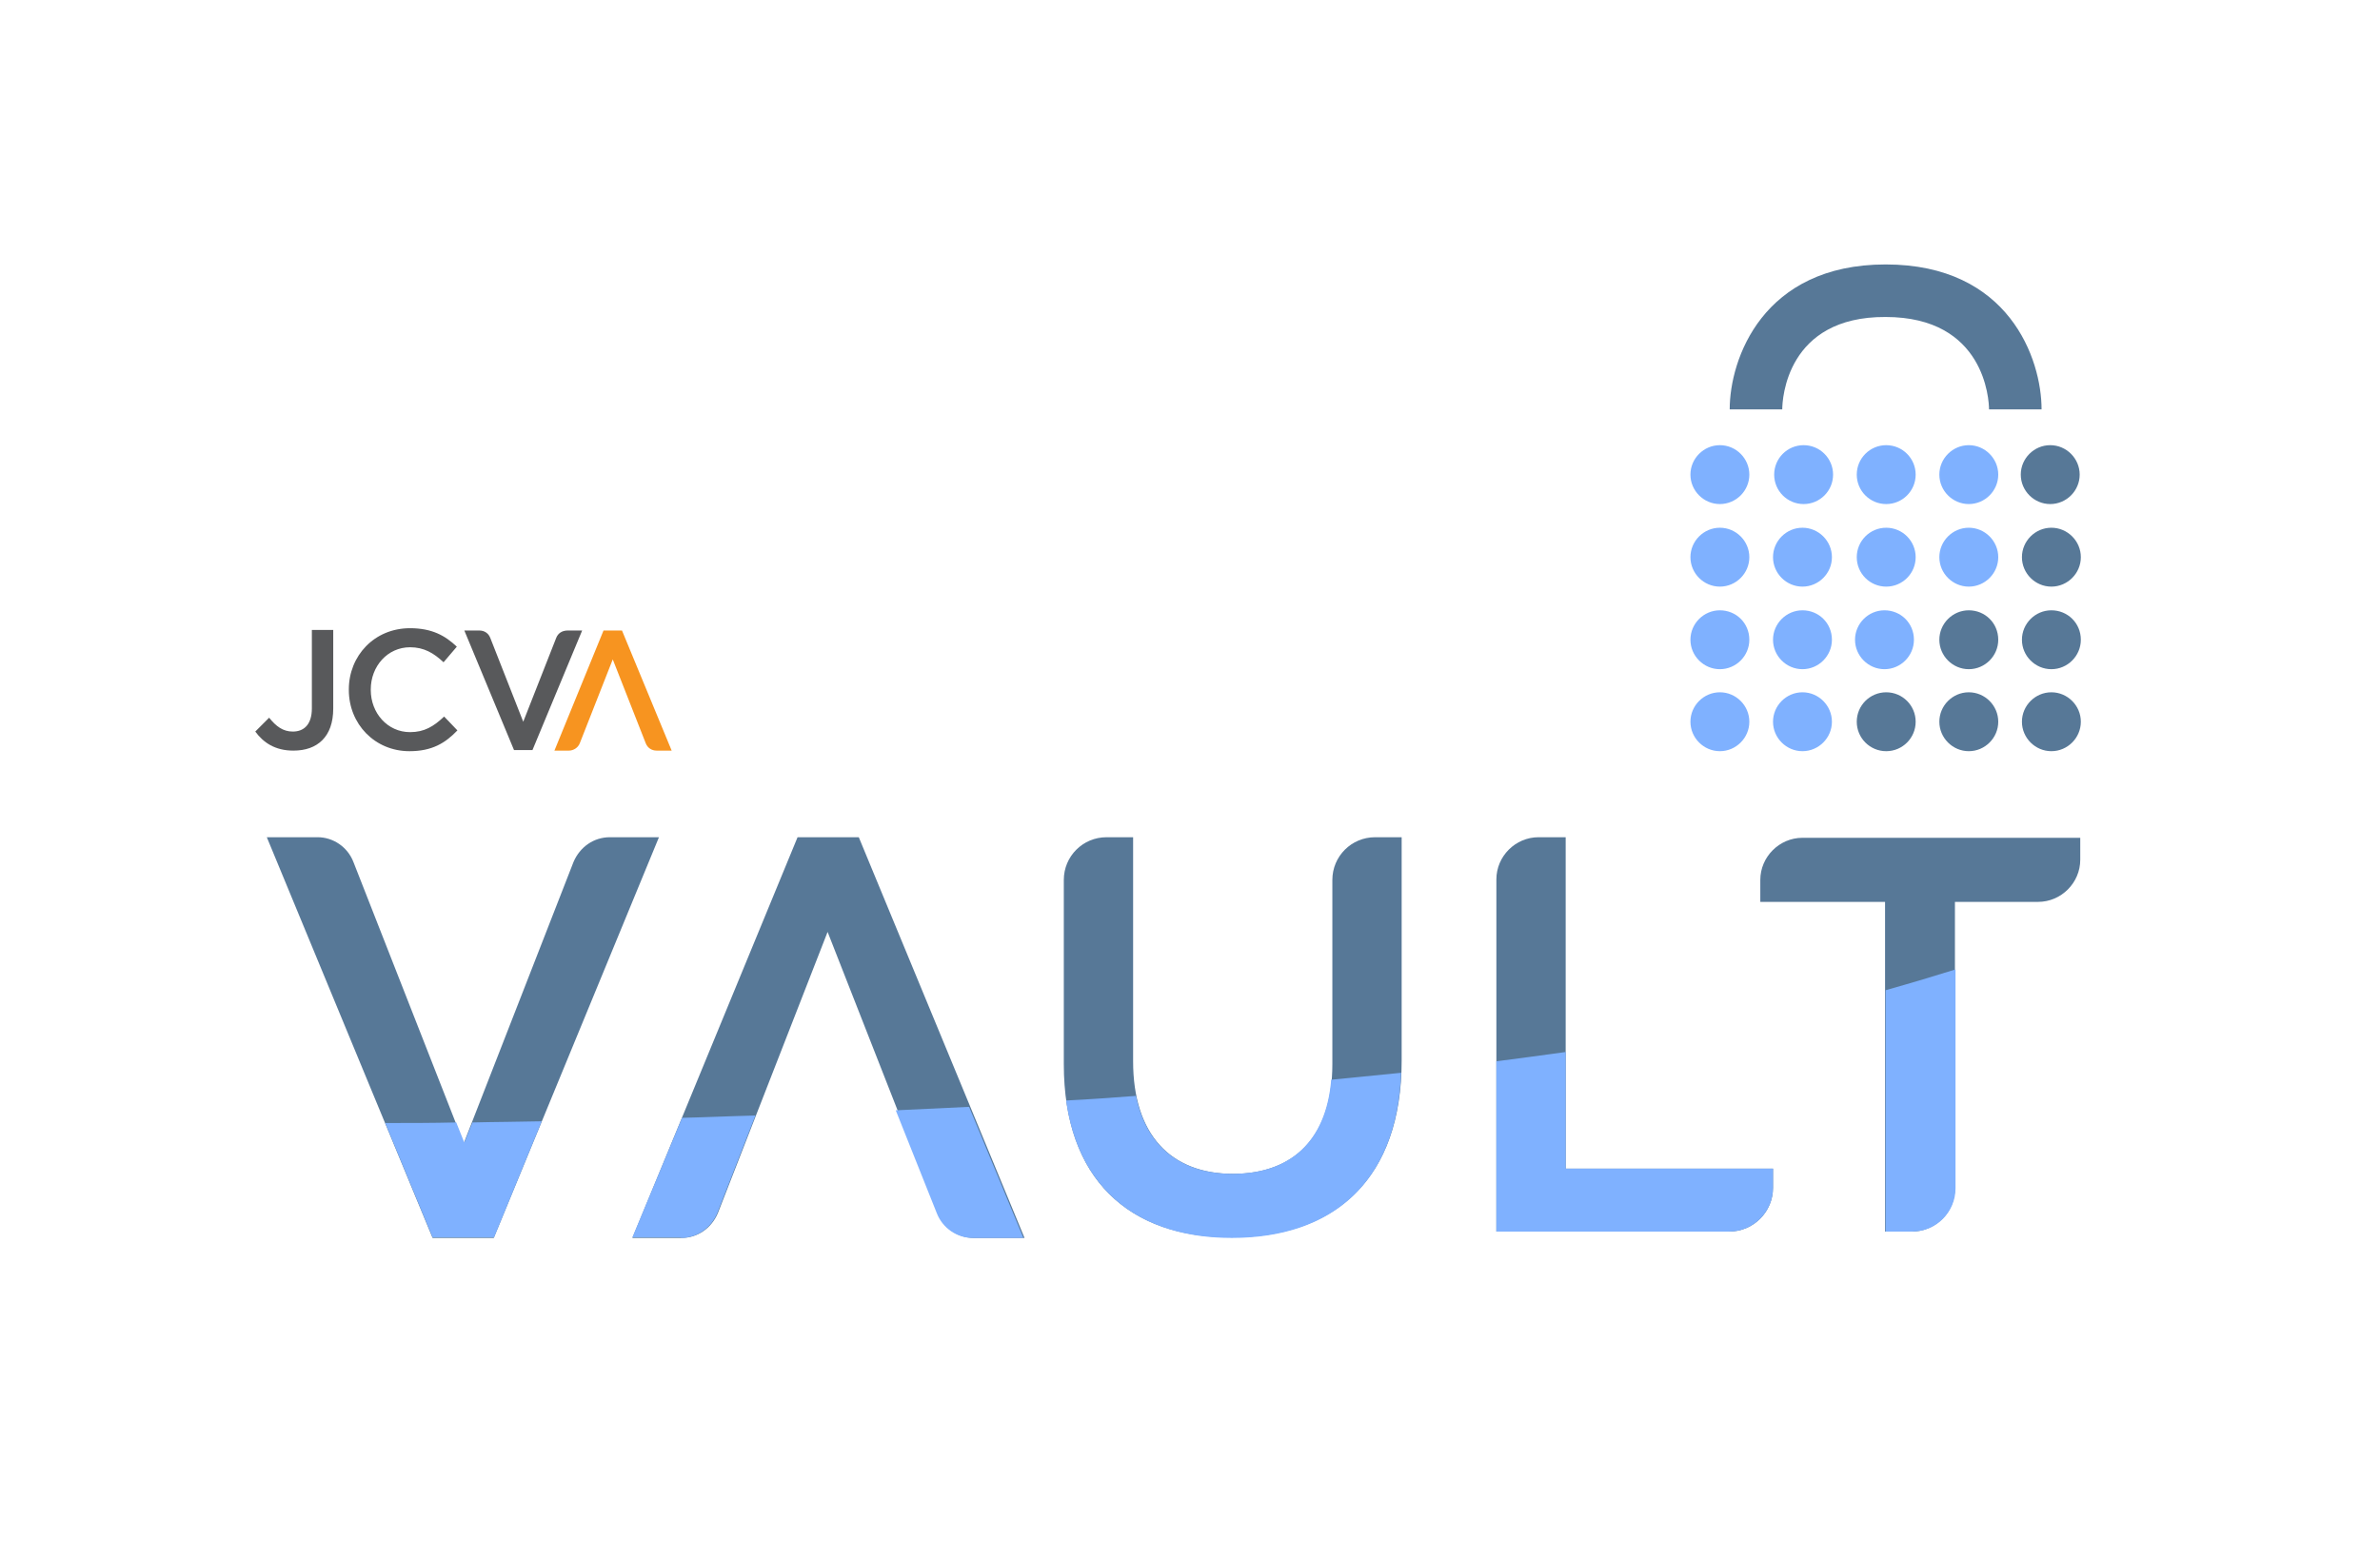 <?xml version="1.0" encoding="utf-8"?>
<!-- Generator: Adobe Illustrator 25.2.1, SVG Export Plug-In . SVG Version: 6.00 Build 0)  -->
<svg version="1.1" id="Layer_1" xmlns="http://www.w3.org/2000/svg" xmlns:xlink="http://www.w3.org/1999/xlink" x="0px" y="0px"
	 viewBox="0 0 412.1 270" style="enable-background:new 0 0 412.1 270;" xml:space="preserve">
<style type="text/css">
	.st0{fill:#7FB1FF;}
	.st1{fill:#577897;}
	.st2{fill:#58595B;}
	.st3{fill:#F79420;}
	.st4{fill:none;}
</style>
<g>
	<g>
		<g>
			<path class="st0" d="M297.8,119.9c-2.8,0-5.1,2.3-5.1,5.1c0,2.8,2.3,5.1,5.1,5.1c2.8,0,5.1-2.3,5.1-5.1c0,0,0,0,0,0
				C302.9,122.2,300.6,119.9,297.8,119.9C297.8,119.9,297.8,119.9,297.8,119.9z"/>
			<path class="st0" d="M312.1,91.4c-2.8,0-5.1,2.3-5.1,5.1c0,2.8,2.3,5.1,5.1,5.1c2.8,0,5.1-2.3,5.1-5.1c0,0,0,0,0,0
				C317.2,93.7,314.9,91.4,312.1,91.4C312.1,91.4,312.1,91.4,312.1,91.4z"/>
			<path class="st0" d="M312.1,105.7c-2.8,0-5.1,2.3-5.1,5.1c0,2.8,2.3,5.1,5.1,5.1c2.8,0,5.1-2.3,5.1-5.1c0,0,0,0,0,0
				C317.2,107.9,314.9,105.7,312.1,105.7C312.1,105.7,312.1,105.7,312.1,105.7z"/>
			<path class="st0" d="M326.3,105.7c-2.8,0-5.1,2.3-5.1,5.1c0,2.8,2.3,5.1,5.1,5.1c2.8,0,5.1-2.3,5.1-5.1c0,0,0,0,0,0
				C331.4,107.9,329.1,105.7,326.3,105.7L326.3,105.7z"/>
			<path class="st0" d="M297.8,77.1c-2.8,0-5.1,2.3-5.1,5.1c0,2.8,2.3,5.1,5.1,5.1c2.8,0,5.1-2.3,5.1-5.1c0,0,0,0,0,0
				C302.9,79.4,300.6,77.1,297.8,77.1C297.8,77.1,297.8,77.1,297.8,77.1z"/>
			<path class="st0" d="M312.1,119.9c-2.8,0-5.1,2.3-5.1,5.1c0,2.8,2.3,5.1,5.1,5.1c2.8,0,5.1-2.3,5.1-5.1c0,0,0,0,0,0
				C317.2,122.2,314.9,119.9,312.1,119.9C312.1,119.9,312.1,119.9,312.1,119.9z"/>
			<path class="st0" d="M297.8,91.4c-2.8,0-5.1,2.3-5.1,5.1c0,2.8,2.3,5.1,5.1,5.1c2.8,0,5.1-2.3,5.1-5.1c0,0,0,0,0,0
				C302.9,93.7,300.6,91.4,297.8,91.4C297.8,91.4,297.8,91.4,297.8,91.4z"/>
			<path class="st0" d="M297.8,105.7c-2.8,0-5.1,2.3-5.1,5.1c0,2.8,2.3,5.1,5.1,5.1c2.8,0,5.1-2.3,5.1-5.1c0,0,0,0,0,0
				C302.9,107.9,300.6,105.7,297.8,105.7C297.8,105.7,297.8,105.7,297.8,105.7z"/>
			<circle class="st0" cx="326.6" cy="96.5" r="5.1"/>
			<circle class="st1" cx="326.6" cy="125" r="5.1"/>
			<circle class="st0" cx="326.6" cy="82.2" r="5.1"/>
			<circle class="st0" cx="312.3" cy="82.2" r="5.1"/>
			<path class="st1" d="M340.9,119.9c-2.8,0-5.1,2.3-5.1,5.1c0,2.8,2.3,5.1,5.1,5.1c2.8,0,5.1-2.3,5.1-5.1c0,0,0,0,0,0
				C346,122.2,343.7,119.9,340.9,119.9C340.9,119.9,340.9,119.9,340.9,119.9z"/>
			<path class="st1" d="M355.2,91.4c-2.8,0-5.1,2.3-5.1,5.1c0,2.8,2.3,5.1,5.1,5.1c2.8,0,5.1-2.3,5.1-5.1c0,0,0,0,0,0
				C360.3,93.7,358,91.4,355.2,91.4C355.2,91.4,355.2,91.4,355.2,91.4z"/>
			<path class="st1" d="M355.2,105.7c-2.8,0-5.1,2.3-5.1,5.1c0,2.8,2.3,5.1,5.1,5.1c2.8,0,5.1-2.3,5.1-5.1c0,0,0,0,0,0
				C360.3,107.9,358,105.7,355.2,105.7C355.2,105.7,355.2,105.7,355.2,105.7z"/>
			<path class="st0" d="M340.9,77.1c-2.8,0-5.1,2.3-5.1,5.1c0,2.8,2.3,5.1,5.1,5.1c2.8,0,5.1-2.3,5.1-5.1c0,0,0,0,0,0
				C346,79.4,343.7,77.1,340.9,77.1C340.9,77.1,340.9,77.1,340.9,77.1z"/>
			<path class="st1" d="M355,77.1c-2.8,0-5.1,2.3-5.1,5.1c0,2.8,2.3,5.1,5.1,5.1c2.8,0,5.1-2.3,5.1-5.1c0,0,0,0,0,0
				C360.1,79.4,357.8,77.1,355,77.1C355,77.1,355,77.1,355,77.1z"/>
			<path class="st1" d="M355.2,119.9c-2.8,0-5.1,2.3-5.1,5.1c0,2.8,2.3,5.1,5.1,5.1c2.8,0,5.1-2.3,5.1-5.1c0,0,0,0,0,0
				C360.3,122.2,358,119.9,355.2,119.9C355.2,119.9,355.2,119.9,355.2,119.9z"/>
			<path class="st0" d="M340.9,91.4c-2.8,0-5.1,2.3-5.1,5.1c0,2.8,2.3,5.1,5.1,5.1c2.8,0,5.1-2.3,5.1-5.1c0,0,0,0,0,0
				C346,93.7,343.7,91.4,340.9,91.4C340.9,91.4,340.9,91.4,340.9,91.4z"/>
			<path class="st1" d="M340.9,105.7c-2.8,0-5.1,2.3-5.1,5.1c0,2.8,2.3,5.1,5.1,5.1c2.8,0,5.1-2.3,5.1-5.1c0,0,0,0,0,0
				C346,107.9,343.7,105.7,340.9,105.7C340.9,105.7,340.9,105.7,340.9,105.7z"/>
		</g>
		<g>
			<path class="st1" d="M308.6,70.9l-9.1,0c0-8.7,5.7-25.1,27-25.1c21.4,0,27,16.4,27,25.1h-9.1c0-1.6-0.7-16-17.9-16
				C309.3,54.8,308.6,69.2,308.6,70.9z"/>
		</g>
	</g>
	<path class="st1" d="M148.7,145h-10.6l-28.6,69.4h8.5c2.8,0,5.2-1.7,6.3-4.3l19-48.7l19.1,48.7c1,2.6,3.5,4.3,6.2,4.3h8.8
		L148.7,145z"/>
	<path class="st1" d="M74.9,214.4h10.6l28.6-69.4h-8.5c-2.8,0-5.2,1.7-6.3,4.3l-19,48.7l-19.1-48.7c-1-2.6-3.5-4.3-6.2-4.3h-8.8
		L74.9,214.4z"/>
	<g>
		<path class="st2" d="M54,122.7c0,2.7-1.3,4-3.3,4c-1.7,0-2.9-0.9-4.1-2.4l-2.4,2.4c1.4,1.9,3.4,3.3,6.6,3.3c2.1,0,3.8-0.6,5-1.8
			c1.2-1.2,1.9-3,1.9-5.5v-13.6H54V122.7z"/>
		<path class="st2" d="M71,126.8c-3.9,0-6.8-3.3-6.8-7.3v-0.1c0-4,2.9-7.3,6.8-7.3c2.4,0,4.1,1,5.8,2.6l2.3-2.7
			c-2-1.9-4.3-3.2-8.1-3.2c-6.2,0-10.6,4.8-10.6,10.6v0.1c0,5.9,4.5,10.6,10.5,10.6c3.9,0,6.2-1.4,8.3-3.6l-2.3-2.4
			C75.1,125.8,73.5,126.8,71,126.8"/>
		<path class="st2" d="M96.3,110.5L90.6,125l-5.7-14.5c-0.3-0.8-1-1.3-1.9-1.3h-2.6l8.6,20.7h3.2l8.6-20.7h-2.5
			C97.3,109.2,96.6,109.7,96.3,110.5z"/>
		<path class="st3" d="M107.7,109.2h-3.2L96,130h2.5c0.8,0,1.6-0.5,1.9-1.3l5.7-14.5l5.7,14.5c0.3,0.8,1,1.3,1.9,1.3h2.6
			L107.7,109.2z"/>
	</g>
	<g>
		<g>
			<g>
				<path class="st1" d="M184.2,184.3v-31.9c0-4.1,3.3-7.4,7.4-7.4h4.6v38.8c0,12.7,6.5,19.5,17.3,19.5c10.6,0,17.2-6.4,17.2-19
					v-31.9c0-4.1,3.3-7.4,7.4-7.4h4.6v38.7c0,20.4-11.5,30.6-29.4,30.6C195.5,214.4,184.2,204.2,184.2,184.3z"/>
				<path class="st1" d="M266.4,145h4.7v57.4H307v3.3c0,4.2-3.4,7.6-7.6,7.6h-40.3v-61C259.1,148.3,262.4,145,266.4,145z"/>
				<path class="st1" d="M326.5,156.2h-21.7v-3.8c0-4,3.3-7.3,7.3-7.3h48.1v3.8c0,4-3.3,7.3-7.3,7.3h-14.4v49.6
					c0,4.2-3.4,7.5-7.5,7.5h-4.6V156.2z"/>
			</g>
		</g>
	</g>
	<g>
		<path class="st4" d="M81.8,194.4c-0.9,0-1.8,0-2.8,0l1.4,3.5L81.8,194.4z"/>
		<path class="st4" d="M213.5,203.4c9.8,0,16.2-5.5,17.1-16.3c-10.4,1-21.6,2-33.7,2.8C198.6,198.7,204.6,203.4,213.5,203.4z"/>
		<path class="st0" d="M162.2,210.1c1,2.6,3.5,4.3,6.2,4.3h8.8l-9.4-22.7c-4.1,0.2-8.4,0.4-12.7,0.6L162.2,210.1z"/>
		<path class="st0" d="M117.9,214.4c2.8,0,5.2-1.7,6.3-4.3l6.6-16.9c-4.2,0.1-8.4,0.3-12.7,0.4l-8.6,20.7H117.9z"/>
		<path class="st0" d="M85.5,214.4l8.3-20.2c-4,0.1-8,0.1-12,0.2l-1.4,3.5l-1.4-3.5c-4.1,0.1-8.2,0.1-12.3,0.1l8.2,19.8H85.5z"/>
		<path class="st0" d="M213.3,214.4c17.3,0,28.6-9.6,29.3-28.6c-3.9,0.4-7.9,0.8-12.1,1.2c-0.9,10.8-7.2,16.3-17.1,16.3
			c-8.9,0-14.9-4.7-16.7-13.5c-4,0.3-8,0.6-12.1,0.8C186.8,206.3,197.5,214.4,213.3,214.4z"/>
		<path class="st0" d="M299.4,213.3c4.2,0,7.6-3.4,7.6-7.6v-3.3h-35.9v-20.2c-3.8,0.5-7.8,1.1-12,1.6v29.5H299.4z"/>
		<path class="st0" d="M331.1,213.3c4.2,0,7.5-3.4,7.5-7.5v-37.9c-3.5,1.1-7.5,2.3-12.1,3.6v41.8H331.1z"/>
	</g>
</g>
</svg>
